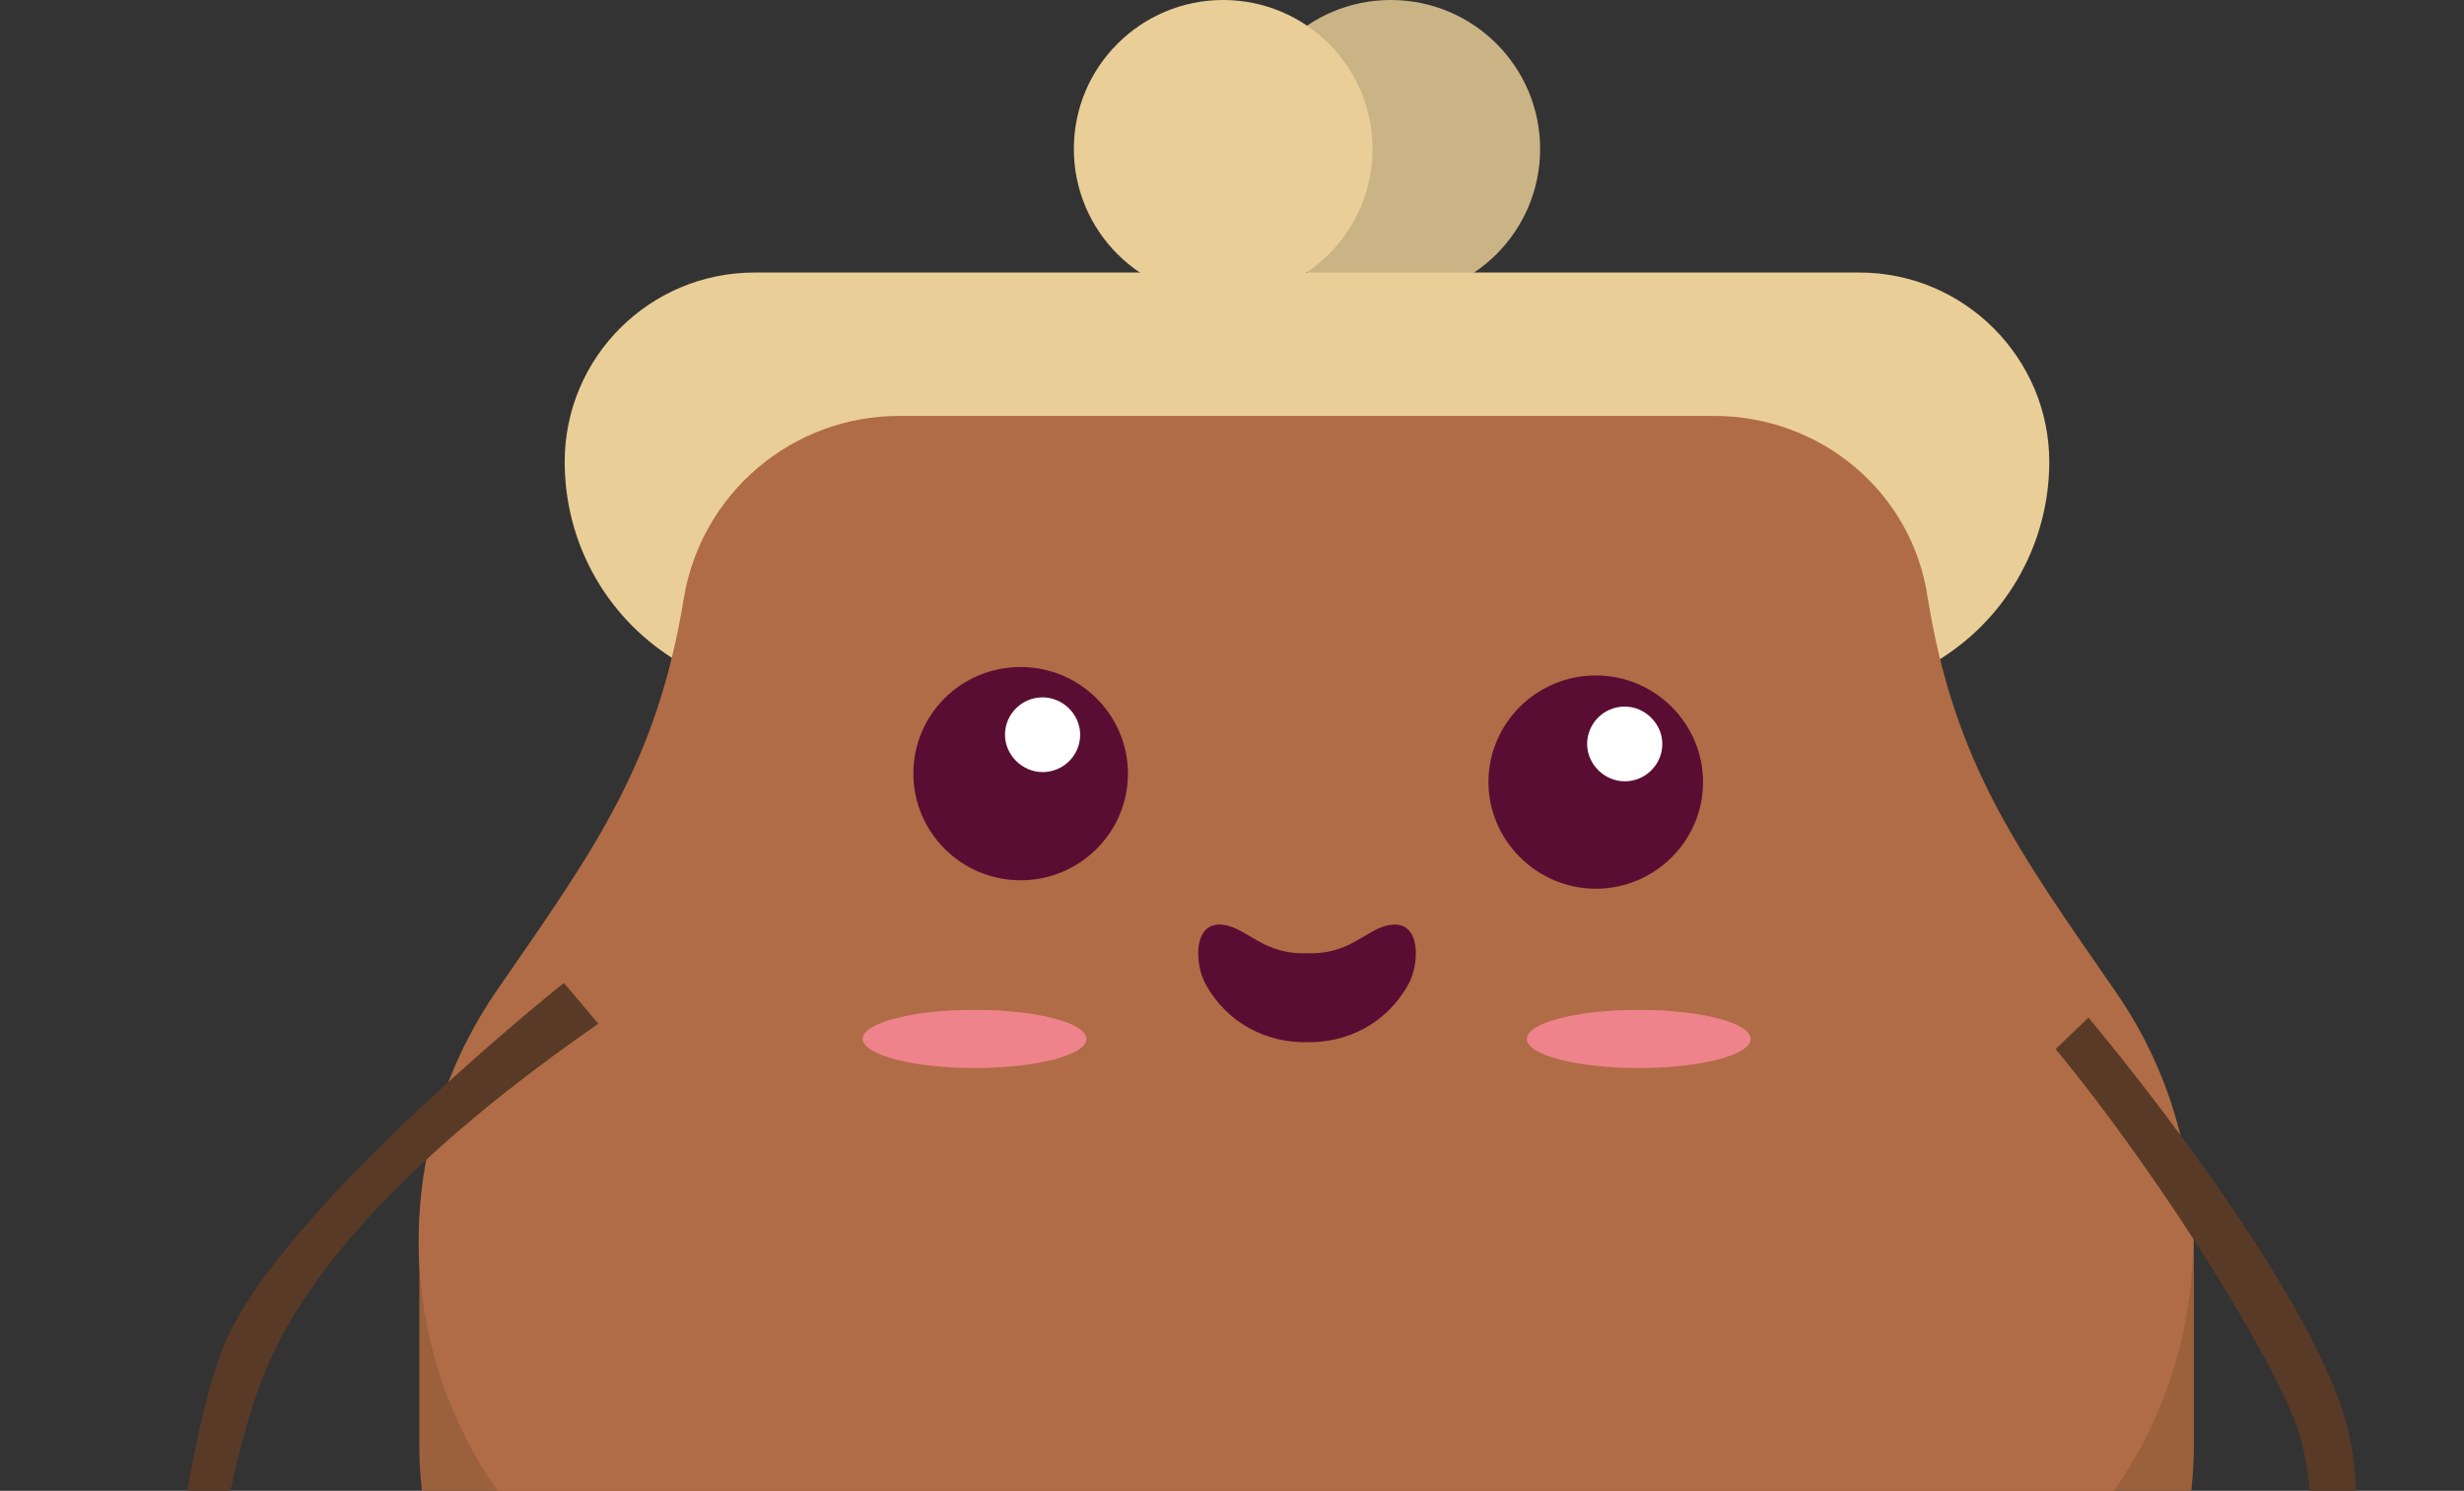 <svg width="390" height="236" viewBox="0 0 390 236" fill="none" xmlns="http://www.w3.org/2000/svg">
    <rect x="0" y="0" width="390" height="236" fill="#333333" stroke="none"/>
    <path d="M347.367 194.016H341.96C340.074 189.626 337.811 185.488 335.171 181.6C319.833 159.401 309.775 145.731 305.5 119.394C302.734 102.714 288.276 90.424 271.303 90.424H142.31C125.337 90.424 111.004 102.714 108.238 119.394C103.964 145.731 93.906 159.401 78.567 181.6C75.801 185.488 73.538 189.752 71.778 194.016H66.372V229.633C66.498 237.66 68.132 245.812 71.15 253.587C80.202 276.663 100.695 293.218 125.211 296.98L132.88 298.235C181.787 306.01 231.7 306.01 280.732 298.235L288.402 296.98C312.918 293.093 333.411 276.538 342.463 253.587C345.481 245.812 347.115 237.785 347.241 229.633V194.016H347.367Z" fill="#9B603C" />
    <path d="M220.133 47.156C233.187 47.156 243.77 36.599 243.77 23.578C243.77 10.556 233.187 0 220.133 0C207.079 0 196.497 10.556 196.497 23.578C196.497 36.599 207.079 47.156 220.133 47.156Z" fill="#CAB385" />
    <path d="M294.311 43.143H119.428C102.832 43.143 89.38 56.562 89.38 73.117C89.38 85.783 95.792 97.447 106.478 104.219L134.012 121.652H279.727L307.261 104.219C317.947 97.447 324.359 85.658 324.359 73.117C324.359 56.687 310.907 43.143 294.311 43.143Z" fill="#EACE97" />
    <path d="M271.303 65.843H142.31C125.463 65.843 111.004 78.008 108.238 94.688C103.964 121.025 93.906 134.695 78.567 156.893C65.492 175.956 62.6 200.161 71.024 221.607C80.076 244.683 100.569 261.238 125.086 265L132.755 266.254C181.662 274.03 231.574 274.03 280.607 266.254L288.276 265C312.792 261.112 333.285 244.558 342.338 221.607C350.761 200.161 347.995 175.831 334.794 156.893C319.456 134.695 309.398 121.025 305.123 94.688C302.734 78.008 288.276 65.843 271.303 65.843Z" fill="#B06C46" />
    <path d="M193.605 47.156C206.659 47.156 217.241 36.599 217.241 23.578C217.241 10.556 206.659 0 193.605 0C180.551 0 169.969 10.556 169.969 23.578C169.969 36.599 180.551 47.156 193.605 47.156Z" fill="#EACE97" />
    <g clip-path="url(#clip0)">
        <path fill-rule="evenodd" clip-rule="evenodd" d="M199.159 148.978C197.262 147.954 195.617 146.674 193.719 146.418C188.785 145.651 189.038 152.562 190.81 155.762C194.225 162.034 200.551 165.106 206.876 164.978C213.202 165.106 219.527 162.034 222.943 155.762C224.714 152.562 224.967 145.651 220.033 146.418C218.136 146.674 216.491 147.954 214.594 148.978C212.19 150.386 209.533 151.026 206.876 150.898C204.22 151.026 201.563 150.386 199.159 148.978Z" fill="#5A0D32" />
        <path fill-rule="evenodd" clip-rule="evenodd" d="M154.249 169.074C163.99 169.074 171.96 167.026 171.96 164.466C171.96 161.906 163.99 159.858 154.249 159.858C144.507 159.858 136.537 161.906 136.537 164.466C136.664 167.026 144.634 169.074 154.249 169.074Z" fill="#EF838B" />
        <path fill-rule="evenodd" clip-rule="evenodd" d="M259.378 169.074C269.12 169.074 277.09 167.026 277.09 164.466C277.09 161.906 269.12 159.858 259.378 159.858C249.637 159.858 241.667 161.906 241.667 164.466C241.667 167.026 249.637 169.074 259.378 169.074Z" fill="#EF838B" />
        <path fill-rule="evenodd" clip-rule="evenodd" d="M161.549 139.35C170.845 139.35 178.529 131.833 178.529 122.469C178.529 113.104 170.845 105.588 161.549 105.588C152.129 105.588 144.568 113.104 144.568 122.469C144.568 131.71 152.129 139.35 161.549 139.35Z" fill="#5A0D32" />
        <path fill-rule="evenodd" clip-rule="evenodd" d="M165.02 122.223C168.366 122.223 170.969 119.512 170.969 116.308C170.969 113.104 168.242 110.394 165.02 110.394C161.673 110.394 159.07 113.104 159.07 116.308C159.07 119.512 161.797 122.223 165.02 122.223Z" fill="white" />
        <path fill-rule="evenodd" clip-rule="evenodd" d="M252.573 140.687C261.869 140.687 269.554 133.17 269.554 123.806C269.554 114.564 261.993 106.925 252.573 106.925C243.277 106.925 235.593 114.441 235.593 123.806C235.593 133.047 243.277 140.687 252.573 140.687Z" fill="#5A0D32" />
        <path fill-rule="evenodd" clip-rule="evenodd" d="M257.159 123.682C260.506 123.682 263.109 120.972 263.109 117.768C263.109 114.564 260.382 111.854 257.159 111.854C253.813 111.854 251.21 114.564 251.21 117.768C251.21 120.972 253.937 123.682 257.159 123.682Z" fill="white" />
    </g>
    <path d="M89.25 155.602C89.25 155.602 44.532 191.185 35.487 212.887C26.441 234.59 21.689 307.04 21.689 307.04L27.442 307.742C30.454 279.34 33.191 237.239 42.501 215.854C51.811 194.469 76.38 174.757 94.706 162.057L89.25 155.602Z" fill="#593A26" />
    <path d="M330.553 161.084C330.553 161.084 367.387 204.755 371.98 227.81C376.574 250.865 366.96 322.833 366.96 322.833L360.841 319.771C364.535 290.266 368.886 245.185 364.187 227.81C361.359 217.353 342.605 186.967 325.368 166.067L330.553 161.084Z" fill="#593A26" />
    <defs>
        <clipPath id="clip0">
            <rect width="140.553" height="63.486" fill="white" transform="translate(136.537 105.588)" />
        </clipPath>
    </defs>
</svg>
